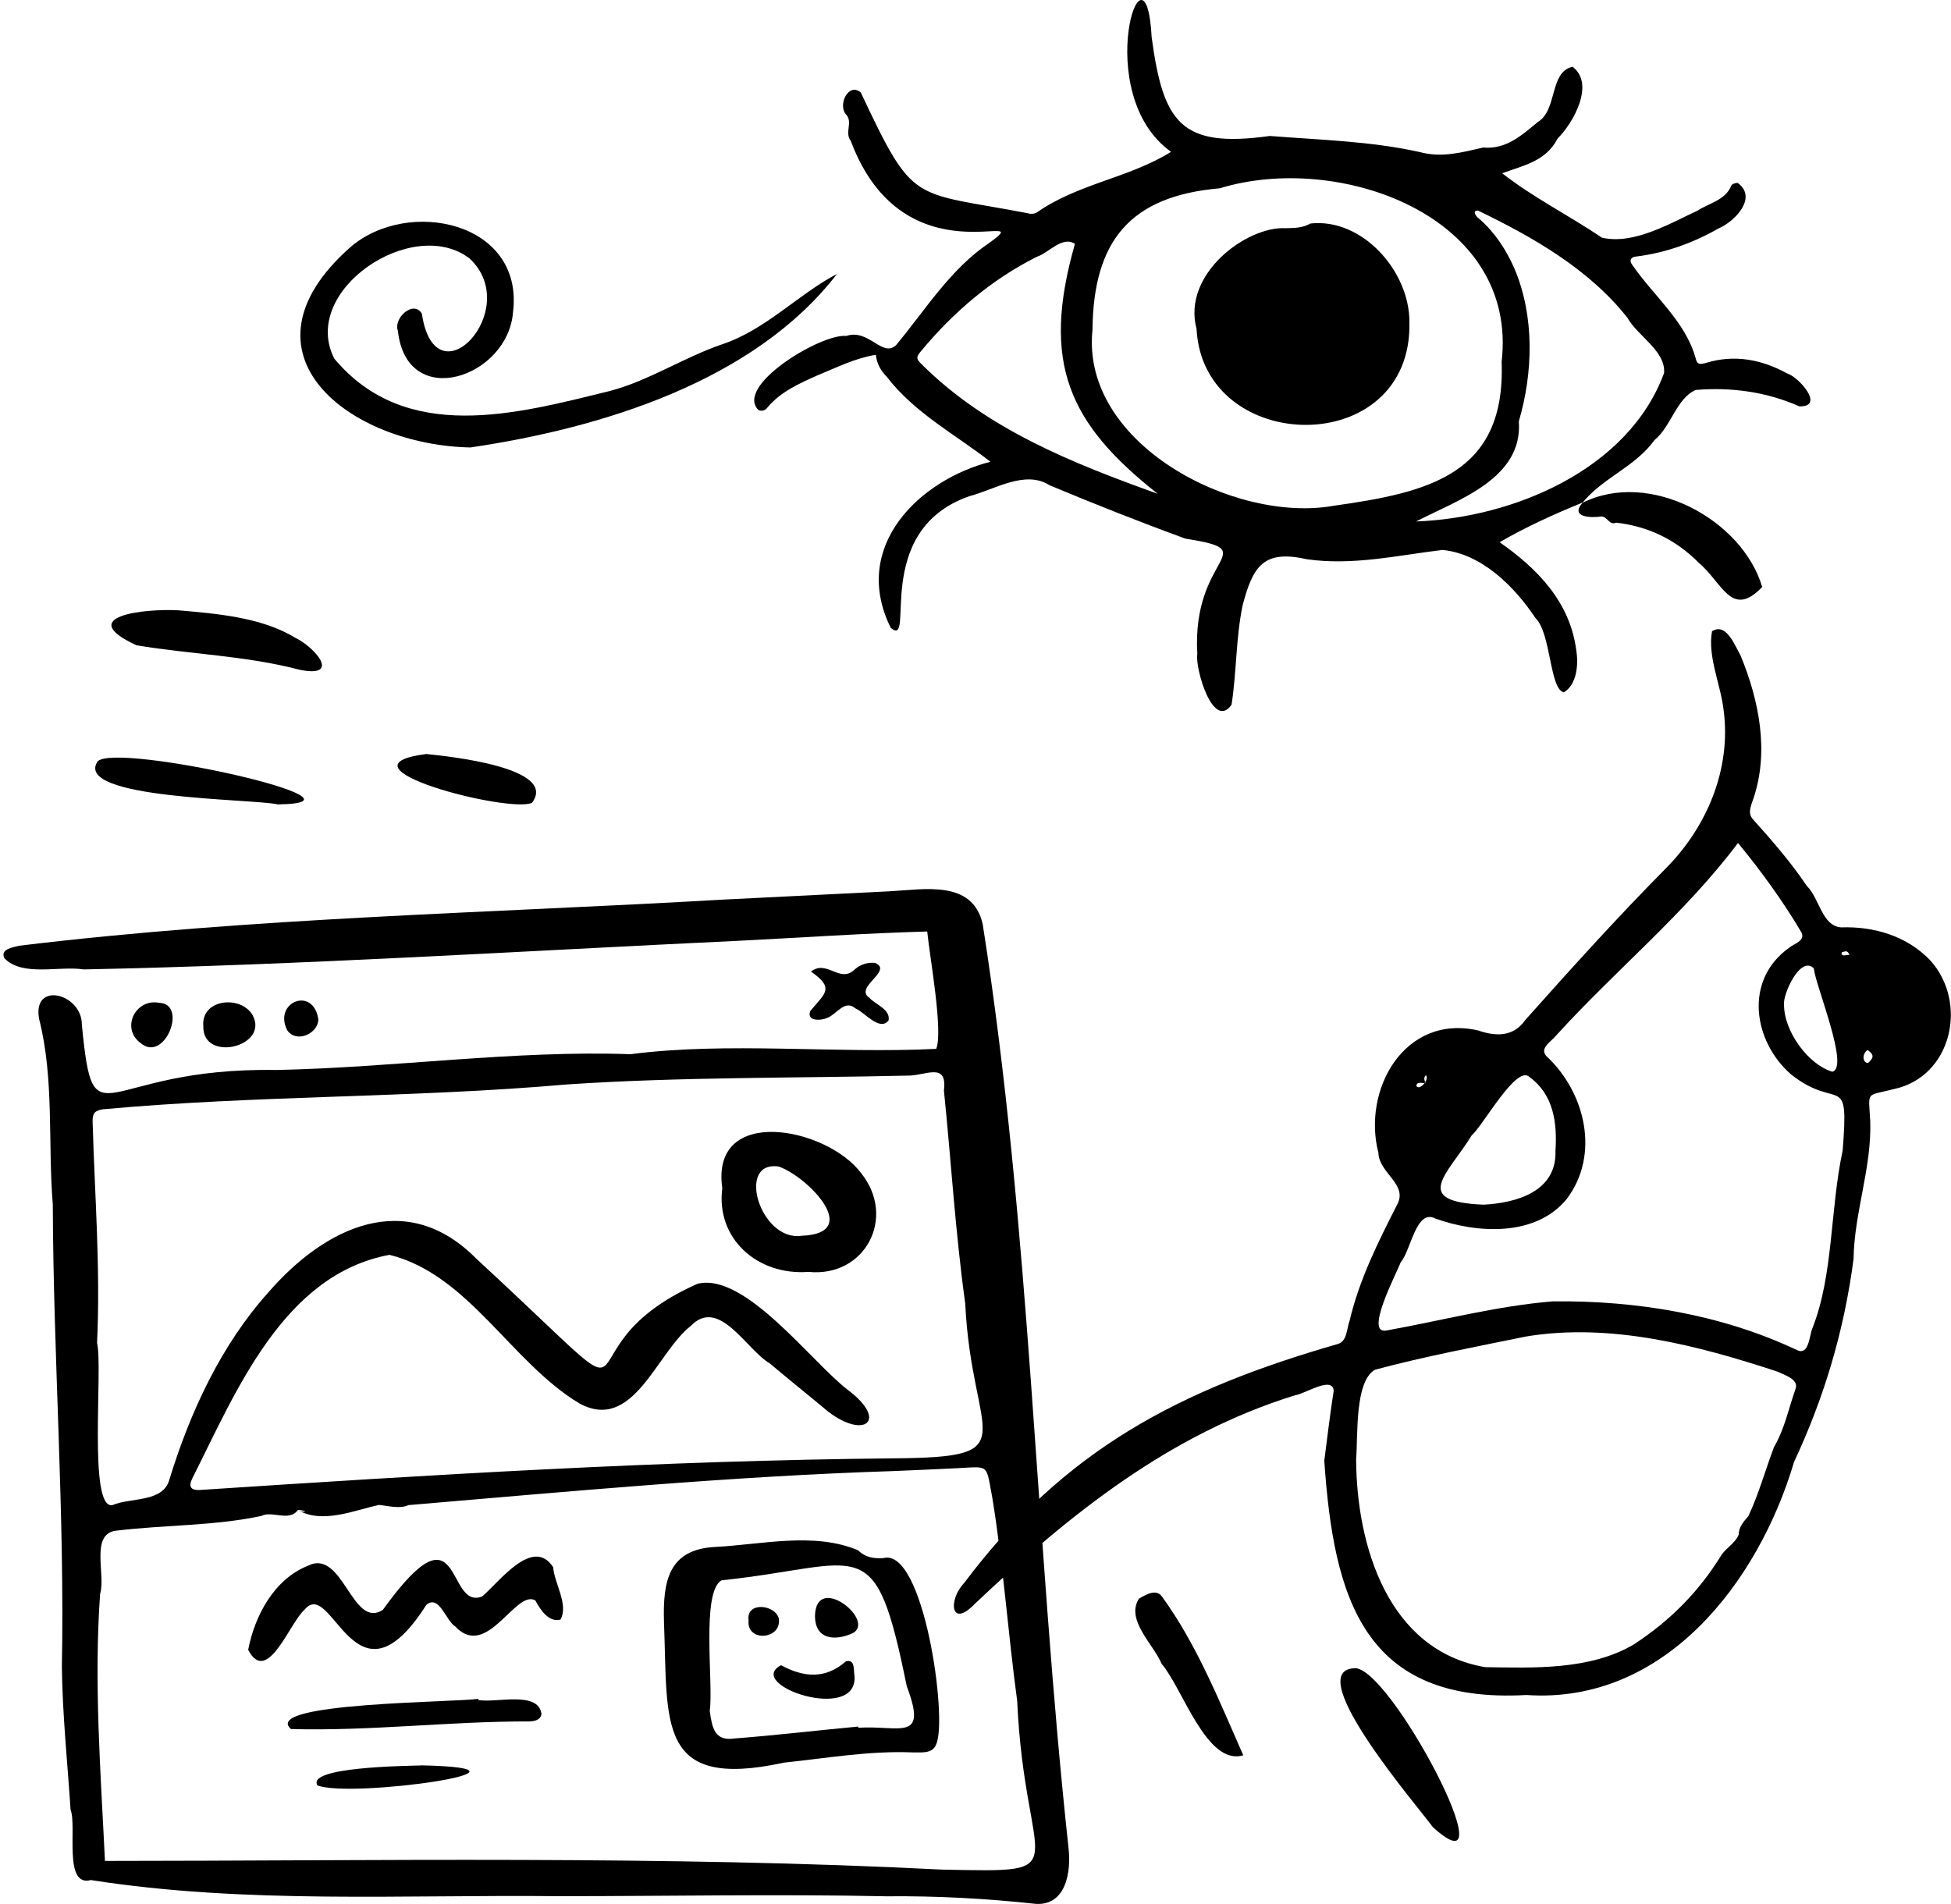 <svg width="541" height="528" viewBox="0 0 541 528" fill="none" xmlns="http://www.w3.org/2000/svg">
<path fill-rule="evenodd" clip-rule="evenodd" d="M26.915 372.44C28.599 379.278 24.376 418.767 31.193 417.392C36.332 415.205 45.297 416.768 47.004 410.198C52.804 391.347 61.377 372.952 74.423 358.39C90.173 340.248 112.721 329.332 132.214 349.191C187.605 400.235 150.91 374.894 193.389 356.031C206.497 352.696 224.836 377.547 235.077 385.432C246.39 393.91 239.776 399.195 229.709 391.518C224.324 387.011 218.825 382.639 213.467 378.1C206.955 374.314 199.373 359.523 191.513 367.737C182.022 375.166 175.587 397.35 160.648 389.183C141.764 377.853 129.898 353.394 107.996 347.99C78.501 353.486 65.441 385.959 53.285 410.064C52.215 412.274 52.915 413.315 55.334 413.205C119.489 408.99 183.596 405.024 247.911 404.427C285.198 404.11 269.455 399.312 267.652 361.486C264.925 341.856 263.749 322.094 261.743 302.406C262.743 294.297 256.56 298.415 251.569 298.29C220.08 299.017 188.608 298.631 157.145 300.74C114.326 304.506 71.276 303.709 28.48 307.633C26.265 308.01 25.621 308.733 25.68 311.096C26.272 331.564 27.885 351.952 26.915 372.44ZM82.606 418.747C80.247 422.105 75.405 418.853 72.503 420.391C59.433 423.2 45.492 422.856 32.072 424.504C24.932 425.495 29.397 436.905 27.757 442.021C26.01 466.688 27.912 491.419 29.106 516.071C103.623 516.05 184.765 514.551 261.417 518.485C299.841 519.242 284.246 519.593 282.058 471.69C279.517 452.954 278.215 433.981 275.155 415.317C273.345 405.764 274.465 406.731 265.317 407.166C259.585 407.438 253.853 407.708 248.12 407.941C203.095 409.364 157.38 413.665 113.248 417.397C110.947 418.505 107.636 417.615 105.127 417.338C98.28 418.823 89.261 422.745 82.541 418.719C83.221 419.157 83.888 419.351 84.682 419.124C84.016 418.85 83.32 418.774 82.606 418.747ZM259.601 290.873C261.607 286.009 257.74 264.972 257.116 258.322C239.774 258.813 222.335 260.012 204.99 260.888C144.397 263.755 83.85 267.616 23.191 268.84C16.3 267.781 6.254 270.958 1.196 265.715C0.01 263.196 3.578 262.724 5.252 262.278C70.051 254.416 135.606 253.234 200.762 249.465C216.067 248.71 231.37 247.937 246.675 247.174C256.221 246.692 269.691 243.874 272.497 256.281C285.897 341.46 287.023 426.888 296.29 512.436C297.049 518.893 295.715 528.456 287.259 527.983C273.501 526.493 259.694 525.745 245.84 525.877C215.617 525.242 185.373 525.85 155.138 525.848C111.843 525.378 68.066 528.085 25.19 521.375C17.504 523.442 21.369 506.412 19.572 501.895C18.701 488.73 17.331 475.571 17.156 462.374C17.977 419.562 14.789 376.816 14.639 334.001C13.248 316.954 15.076 299.177 10.848 282.585C8.87 271.926 22.779 275.502 22.698 284.187C26.045 318.197 27.255 295.909 76.642 296.727C109.409 296.059 142.529 291.215 174.846 292.352C201.821 288.843 231.525 292.248 259.601 290.873Z" fill="black"/>
<path fill-rule="evenodd" clip-rule="evenodd" d="M49.49 169.25C59.359 170.124 72.329 171.076 81.649 176.743C87.466 179.497 94.753 188.153 82.984 185.716C68.161 181.813 52.862 181.468 37.86 178.955C20.409 170.879 40.132 168.725 49.49 169.25Z" fill="black"/>
<path fill-rule="evenodd" clip-rule="evenodd" d="M375.336 462.647C384.934 460.928 419.538 526.853 397.305 506.681C393.469 501.341 360.97 463.664 375.336 462.647Z" fill="black"/>
<path fill-rule="evenodd" clip-rule="evenodd" d="M344.749 486.775C334.588 489.82 327.972 468.206 322.117 461.43C319.885 455.996 312.054 449.249 315.818 443.355C317.585 442.291 320.641 440.456 322.215 442.771C331.91 456.119 338.073 471.671 344.749 486.775Z" fill="black"/>
<path fill-rule="evenodd" clip-rule="evenodd" d="M76.973 223.073C70.399 221.494 20.294 221.687 27.027 211.196C31.801 205.68 107.736 222.716 76.973 223.073Z" fill="black"/>
<path fill-rule="evenodd" clip-rule="evenodd" d="M118.245 209.1C123.975 209.703 154.964 212.813 147.5 222.65C140.981 225.563 91.135 212.586 118.245 209.1Z" fill="black"/>
<path fill-rule="evenodd" clip-rule="evenodd" d="M224.867 269.432C229.301 266.021 232.812 272.71 236.866 268.969C238.452 267.508 240.493 266.797 242.645 267.033C247.829 269.191 236.756 273.767 241.036 276.676C242.775 278.618 246.977 279.906 246.397 282.985C243.936 286.118 239.809 280.763 237.23 279.666C234.294 277.107 232.124 281.109 229.593 282.191C227.944 283.045 223.594 283.388 224.665 280.403C228.791 275.406 231.552 274.086 224.867 269.432Z" fill="black"/>
<path fill-rule="evenodd" clip-rule="evenodd" d="M56.376 284.626C55.684 277.022 66.684 275.876 70.023 281.47C74.829 290.308 56.167 294.771 56.376 284.626Z" fill="black"/>
<path fill-rule="evenodd" clip-rule="evenodd" d="M44.131 278.102C52.231 278.343 45.592 295.087 38.892 289.184C33.444 285.064 37.649 276.818 44.131 278.102Z" fill="black"/>
<path fill-rule="evenodd" clip-rule="evenodd" d="M88.279 282.737C88.162 286.659 82.204 289.385 79.658 285.729C75.646 277.938 86.907 273.299 88.279 282.737Z" fill="black"/>
<path fill-rule="evenodd" clip-rule="evenodd" d="M222.311 342.701C239.46 342.049 223.815 326.194 215.911 323.503C204.004 321.767 210.813 344.396 222.311 342.701ZM224.196 352.717C209.87 353.789 198.471 343.338 200.289 329.529C196.943 306.238 229.273 312.564 238.8 325.353C248.657 337.649 239.871 354.32 224.196 352.717Z" fill="black"/>
<path fill-rule="evenodd" clip-rule="evenodd" d="M237.976 478.81C237.984 478.92 237.992 479.03 237.999 479.14C249.467 478.391 257.369 483.312 251.432 467.601C242.503 423.689 239.681 434.093 200.09 438.252C194.35 441.436 197.893 466.942 196.808 474.454C197.449 479.207 198.188 482.947 203.693 482.108C215.133 481.241 226.548 479.866 237.976 478.81ZM184.123 449.881C183.768 438.462 185.381 429.671 198.304 428.997C211.206 428.344 225.716 424.768 237.949 429.924C239.973 431.927 242.216 432.243 244.932 432.101C256.114 428.995 262.826 476.568 259.622 483.663C258.648 486.506 255.35 485.913 252.957 485.97C240.983 485.492 229.217 487.584 217.382 488.814C181.968 496.516 185.221 477.887 184.123 449.881Z" fill="black"/>
<path fill-rule="evenodd" clip-rule="evenodd" d="M68.819 457.525C70.634 448.061 76.028 437.932 85.367 434.223C95.113 429.263 97.609 452.002 106.162 446.443C128.48 415.402 123.463 446.756 133.7 442.725C138.459 438.699 147.769 425.996 153.382 434.604C153.756 439.193 157.736 445.02 155.417 449.149C152.109 449.995 149.792 446.336 148.441 443.829C142.98 440.66 135.061 460.424 126.266 451.078C123.682 449.543 121.765 442.055 118.224 445.059C98.434 476.157 92.103 437.038 84.451 446.399C80.344 449.932 74.091 467.664 68.819 457.525Z" fill="black"/>
<path fill-rule="evenodd" clip-rule="evenodd" d="M132.645 471.444C137.64 472.337 149.186 468.806 150.151 475.267C149.988 476.564 149.057 477.28 146.821 477.385C124.752 477.328 102.753 480.097 80.686 479.497C72.183 472.056 127.243 472.131 132.641 471.098L132.645 471.444Z" fill="black"/>
<path fill-rule="evenodd" clip-rule="evenodd" d="M116.644 489.562C156.246 490.379 97.344 498.813 88.031 495.119C84.857 490.01 112.623 489.718 116.644 489.601C116.644 489.587 116.644 489.575 116.644 489.562Z" fill="black"/>
<path fill-rule="evenodd" clip-rule="evenodd" d="M236.961 464.94C237.639 477.898 206.347 467.218 216.574 461.795C222.916 465.217 228.856 465.714 234.573 460.717C237.191 460.022 236.65 463.173 236.961 464.94Z" fill="black"/>
<path fill-rule="evenodd" clip-rule="evenodd" d="M225.997 447.85C226.515 436.208 242.926 449.437 236.465 452.908C231.436 455.189 225.848 454.69 225.997 447.85Z" fill="black"/>
<path fill-rule="evenodd" clip-rule="evenodd" d="M207.579 449.343C206.84 444.005 215.086 444.98 215.964 448.896C216.806 454.723 206.93 455.515 207.579 449.343Z" fill="black"/>
<path fill-rule="evenodd" clip-rule="evenodd" d="M512.851 264.808C512.225 263.397 511.764 263.828 510.691 264.1C510.493 265.449 511.799 264.774 512.851 264.808ZM517.877 291.184C516.244 292.305 516.469 294.721 517.985 294.807C519.399 293.46 519.949 292.681 517.877 291.184ZM494.701 278.49C494.605 286.019 501.485 295.276 508.088 297.207C512.943 296.092 503.465 273.431 502.949 268.546C499.246 264.847 494.375 275.711 494.701 278.49ZM411.378 334.08C420.522 333.614 431.717 330.41 431.318 319.167C431.819 311.542 430.87 303.588 424.139 298.701C420.568 295.033 411.259 312.146 408.118 314.829C401.386 325.712 391.168 333.239 411.378 334.08ZM481.939 233.77C467.248 253.349 447.871 269.122 431.39 287.293C430.101 288.877 426.764 290.714 428.84 292.914C439.614 302.933 443.781 320.281 434.371 332.587C425.786 342.996 409.661 342.091 398.049 337.94C392.661 335.044 391.265 346.802 388.407 350.045C387.243 353.202 378.083 370.42 384.597 368.947C399.9 366.19 415.085 362.153 430.607 360.893C453.667 360.623 477.332 364.492 498.268 374.393C501.636 376.023 501.701 370.419 502.554 368.372C508.413 353.678 507.458 335.328 510.96 319.044C512.734 296.652 509.841 308.354 496.671 297.975C486.293 288.968 483.347 271.901 496.183 262.78C497.542 261.648 500.588 260.95 499.572 258.646C494.472 249.998 488.257 241.436 481.939 233.77ZM376.043 404.663C376.166 428.62 384.85 457.722 411.821 462.336C425.383 462.55 440.822 463.167 452.913 456.11C462.992 449.562 470.995 441.546 477.31 431.286C478.617 429.297 481.275 427.823 482.116 425.615C482.158 423.4 483.489 421.982 484.8 420.474C487.653 414.459 489.525 407.645 491.912 401.308C494.895 396.237 495.96 390.598 497.9 385.156C498.879 382.452 494.753 381.332 492.932 380.394C470.748 373.095 446.614 366.765 423.203 370.631C409.192 373.499 395.118 376.143 381.299 379.843C375.608 383.009 376.581 398.057 376.043 404.663ZM395.253 300.383C394.39 300.425 392.794 299.835 392.763 301.165C393.616 302.58 396.474 299.348 395.396 298.177C394.651 298.837 395.039 299.582 395.253 300.383ZM367.216 405.093C368.055 398.633 368.817 392.155 369.822 385.723C369.563 381.413 361.761 386.604 359.156 386.923C324.257 397.71 296.428 420.07 270.302 444.784C263.62 451.735 262.831 443.742 267.34 439.008C295.187 401.881 327.202 385.31 370.98 372.709C373.646 371.885 373.379 368.445 374.239 366.255C376.905 354.902 382.129 344.458 387.388 334.131C390.556 328.436 382.369 325.351 382.227 319.714C377.688 302.239 389.415 281.108 409.894 285.766C414.525 287.377 419.588 287.716 422.938 282.882C435.656 268.606 448.606 254.256 462.095 240.645C473.38 229.179 480.009 213.314 477.988 197.239C477.216 189.974 473.444 182.162 474.732 175.057C478.701 172.52 481.11 179.129 482.654 181.793C487.761 194.196 490.639 208.412 486.2 221.479C485.606 223.301 484.514 225.453 486.017 227.128C491.345 233.067 496.586 239.082 501.041 245.718C504.526 249.057 505.18 256.861 510.592 257.182C519.646 256.861 528.792 259.584 535.213 266.294C545.835 277.958 541.318 298.646 525.067 302.048C517.25 304.06 518.134 302.363 518.604 310.886C519.052 323.797 514.176 336.192 513.978 349.128C511.396 368.896 505.898 387.433 497.484 405.411C487.554 438.925 461.466 472.679 423.265 470.055C378.055 472.602 369.83 443.098 367.216 405.093Z" fill="black"/>
<path fill-rule="evenodd" clip-rule="evenodd" d="M298.075 67.632C294.573 65.317 290.824 70.141 287.495 71.217C274.921 77.518 264.262 86.673 255.418 97.355C254.008 98.972 254.034 99.565 255.524 100.969C273.659 119.062 297.428 128.463 321.022 136.938C296.314 117.435 288.63 100.653 298.075 67.632ZM392.669 144.612C419.687 143.623 451.599 130.192 461.443 103.427C461.87 97.249 454.141 93.245 451.271 88.124C440.664 74.657 425.056 65.73 409.805 58.38C407.929 58.448 409.55 60.306 410.363 60.839C414.644 64.632 417.651 69.288 419.96 74.497C425.593 87.874 425.099 103.417 421.165 116.831C422.318 132.7 404.472 138.537 392.669 144.612ZM302.935 91.523C299.677 123.085 342.31 145.188 369.813 140.26C395.94 136.583 417.587 131.676 416.391 100.335C421.088 59.728 371.137 42.118 338.253 52.216C313.384 54.367 303.177 66.768 302.935 91.523ZM438.908 139.346C430.996 142.555 423.068 146.156 415.845 150.369C426.383 157.747 435.353 166.934 437.087 180.322C437.745 184.232 437.253 189.889 433.635 191.999C429.684 191.138 430.121 175.651 425.797 171.426C419.947 162.644 410.855 153.548 399.973 152.51C387.539 154.007 375.05 156.923 362.327 155.08C350.396 152.384 347.403 156.991 344.561 167.921C342.681 176.986 342.92 186.307 341.498 195.446C336.413 202.63 331.362 185.482 332.005 181.376C330.391 153.623 350.996 152.928 328.671 149.362C316.074 144.758 303.332 139.715 291.005 134.555C284.235 130.215 275.66 135.854 268.761 137.613C241.309 147.25 254.148 180.154 246.997 174.113C235.747 151.367 255.164 133.034 274.644 128.054C265.23 120.696 253.641 114.578 245.936 104.537C244.222 102.789 243.141 100.895 242.863 98.388C237.029 99.353 231.997 101.919 226.816 104.036C221.733 106.289 216.393 108.657 212.77 113.054C212.161 113.861 211.392 114.035 210.388 113.78C203.414 107.086 227.723 92.444 234.644 93.166C240.929 91.055 244.644 99.284 248.466 95.727C256.625 85.922 263.51 74.628 274.245 67.418C288.937 56.767 250.788 78.78 235.911 39.073C234.166 36.799 236.442 34.111 234.781 31.945C232.099 29.367 235.191 22.705 238.681 25.634C253.531 57.176 252.65 52.945 285.019 59.136C285.725 59.431 286.912 59.304 287.562 58.883C298.994 50.892 313.074 49.372 324.733 42.104C302.093 25.935 317.722 -20.476 319.345 10.313C322.55 34.015 327.37 41.169 352.113 37.704C365.974 38.804 380.104 39.142 393.7 42.17C399.813 43.843 405.496 42.227 411.283 40.912C417.72 41.486 422.005 37.453 426.423 33.837C431.937 30.523 429.561 19.986 436.056 18.514C442.335 23.239 436.326 34.03 431.915 38.418C428.607 44.799 422.462 45.85 416.55 48.05C425.135 54.78 435.141 59.777 444.211 65.918C453.02 67.896 462.731 62.128 470.709 58.419C474.023 56.269 478.448 55.524 480.089 51.46C480.26 51.027 481.333 50.647 481.889 50.755C487.431 54.813 481.084 61.413 476.532 63.355C469.372 67.435 461.74 70.165 453.522 71.164C452.12 71.334 451.748 72.333 452.599 73.416C458.451 81.99 467.312 89.044 470.178 99.293C470.534 100.971 471.182 101.205 473.01 100.65C480.958 98.233 488.405 99.656 495.535 103.542C498.879 104.598 506.14 112.9 498.93 112.686C489.929 108.674 479.987 107.321 470.232 108.142C464.899 110.399 463.401 118.308 458.746 122.078C453.431 129.477 444.406 132.492 438.803 139.446L438.908 139.346Z" fill="black"/>
<path fill-rule="evenodd" clip-rule="evenodd" d="M130.438 124.089C97.097 123.43 63.719 98.133 97.148 68.553C113.189 54.701 145.325 61.523 142.263 86.503C140.927 104.72 112.756 114.218 110.329 91.721C108.998 88.299 114.648 83.051 116.984 86.992C120.714 112.132 145.216 85.786 130.256 71.72C114.551 59.565 83.01 80.564 92.714 99.481C112.65 123.233 143.247 114.801 169.103 108.422C179.639 105.71 189.586 99.141 200.133 95.519C212.239 91.555 221.53 81.457 232.086 75.98C209.098 105.833 166.551 118.765 130.438 124.089Z" fill="black"/>
<path fill-rule="evenodd" clip-rule="evenodd" d="M438.908 139.346L438.803 139.446C457.477 130.083 483.169 144.156 488.642 162.791C480.118 171.667 477.64 161.6 471.108 156.123C464.773 149.706 457.114 145.964 448.141 144.945C446.188 145.798 445.7 143.128 444.01 143.243C441.067 143.656 435.207 143.476 438.908 139.346Z" fill="black"/>
<path fill-rule="evenodd" clip-rule="evenodd" d="M390.822 89.406C391.634 127.523 333.629 126.494 331.791 91.188C327.735 75.975 345.729 62.673 356.532 63.286C358.865 63.23 361.163 63.249 363.363 61.987C377.743 60.38 390.928 75.231 390.822 89.406Z" fill="black"/>
</svg>
